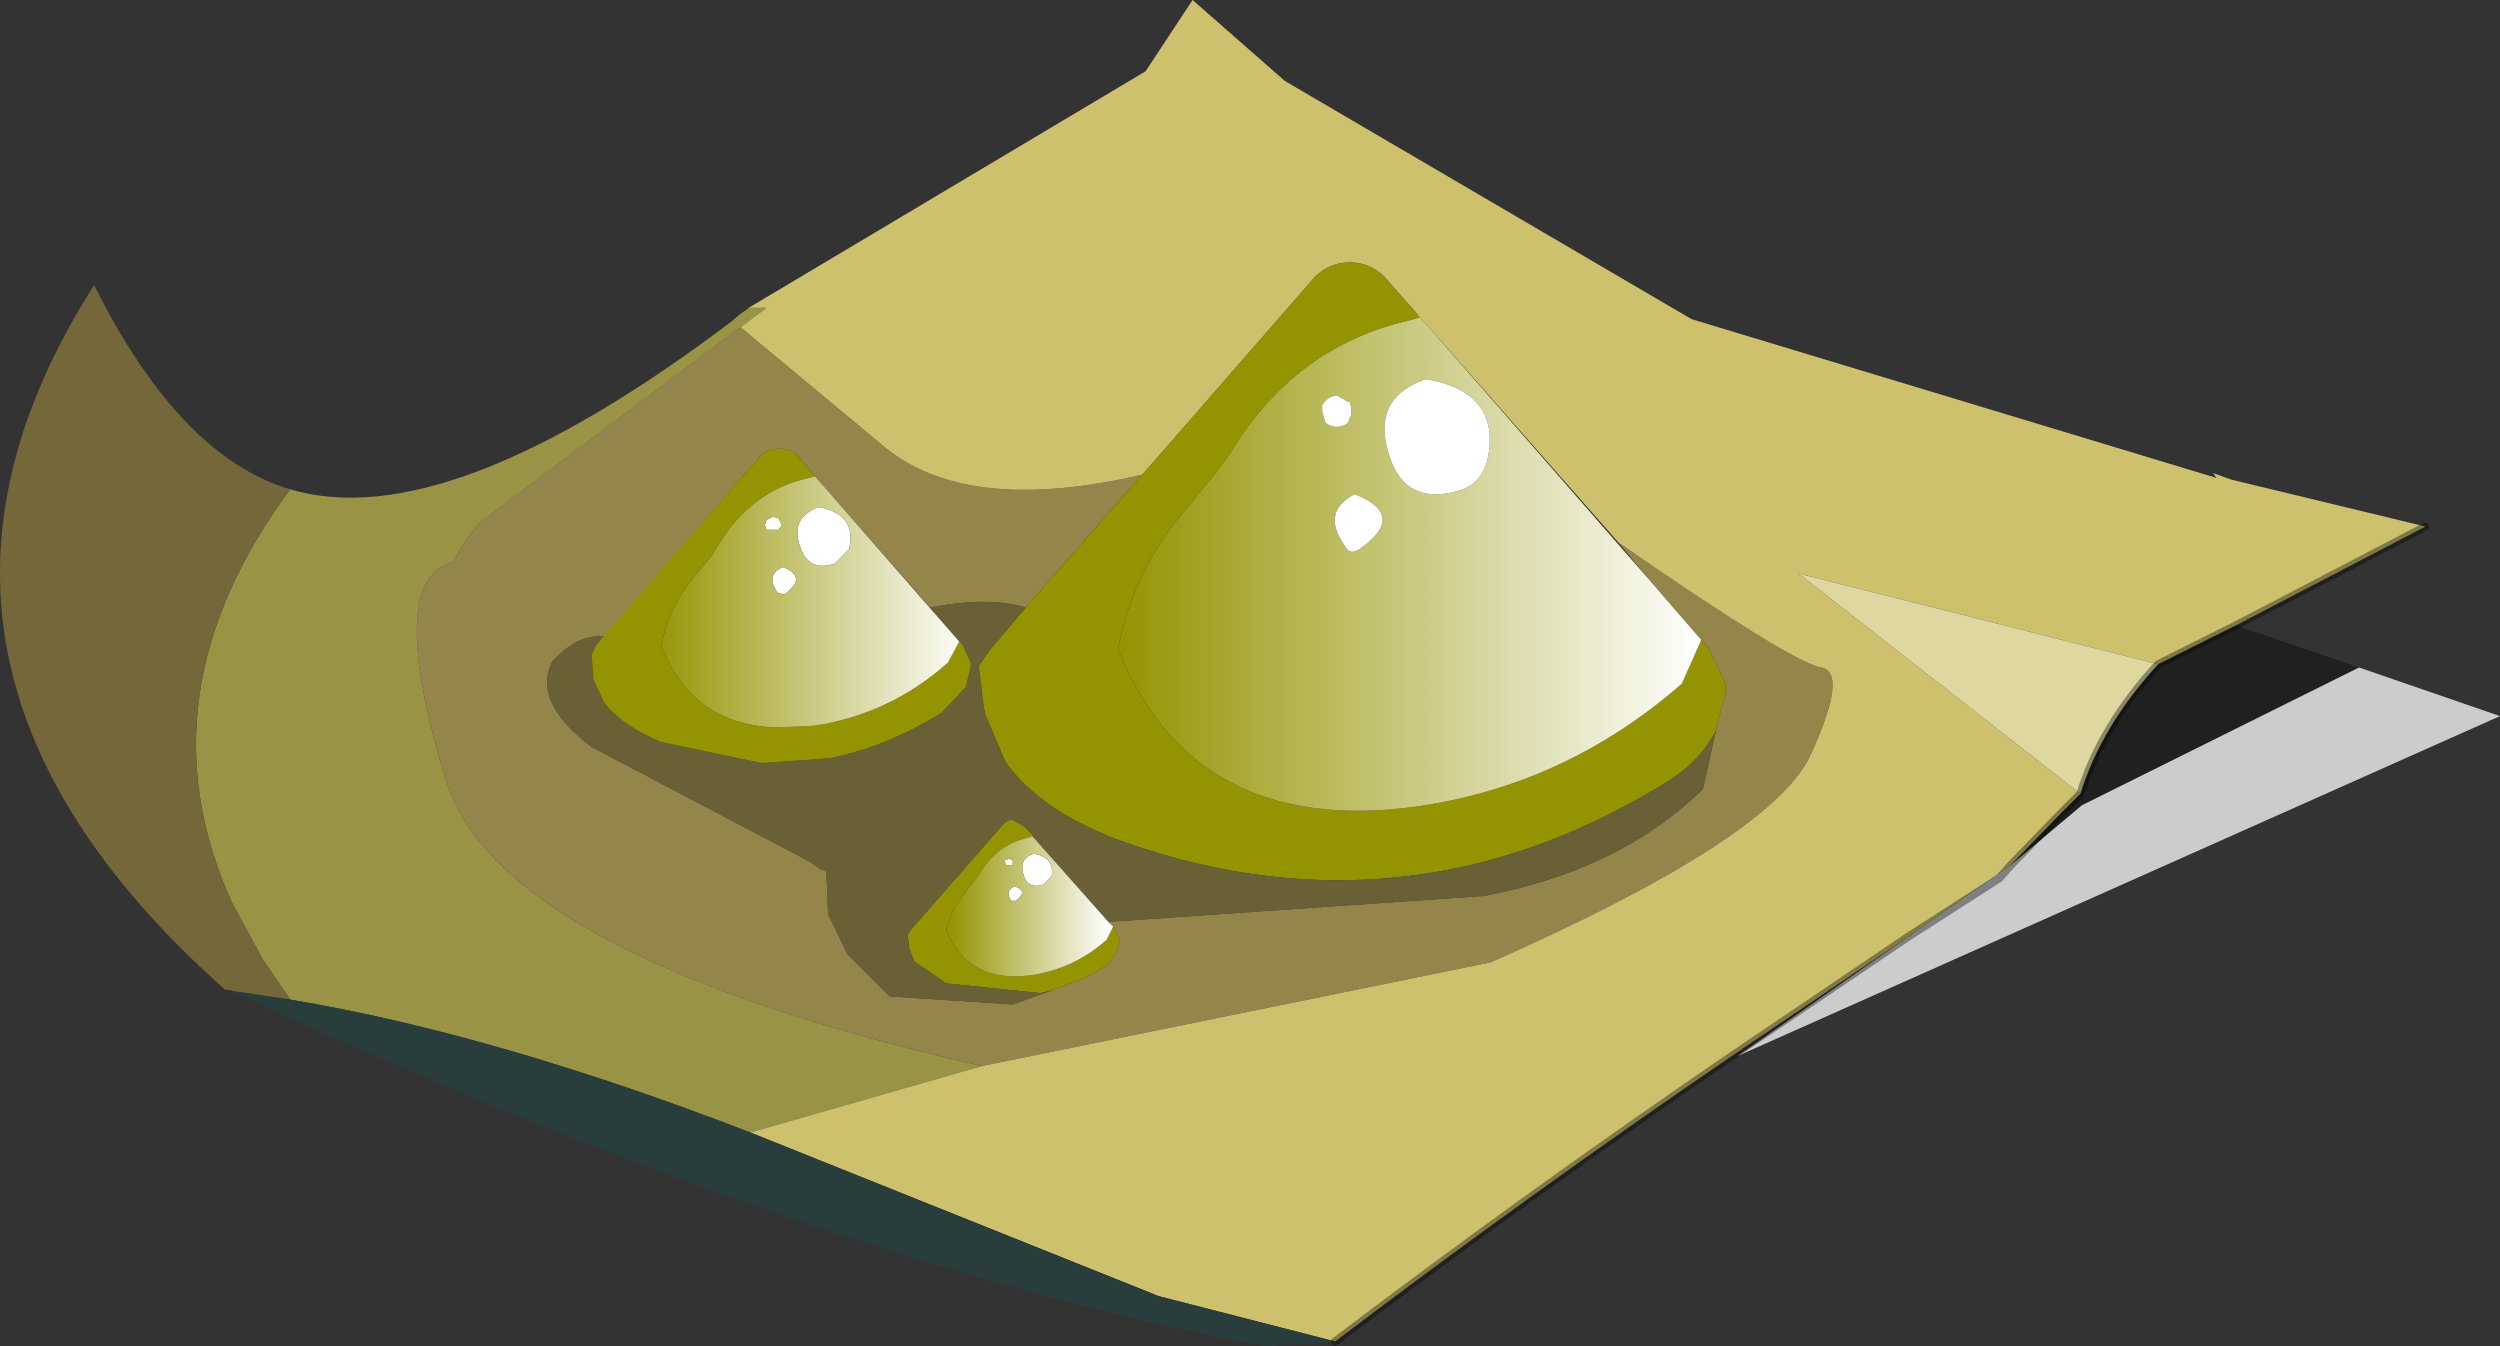 <svg viewBox="0 0 77.155 41.55" xmlns="http://www.w3.org/2000/svg" xmlns:xlink="http://www.w3.org/1999/xlink"><rect x="0" y="0" width="77.155" height="41.55" fill="#333333" stroke="none"/><use transform="translate(.005)" width="77.15" height="41.55" xlink:href="#a"/><defs><linearGradient id="b" x1="-819.2" x2="819.2" gradientTransform="matrix(.011 0 0 .009 43.5 326.8)" gradientUnits="userSpaceOnUse"><stop stop-color="#949301" offset="0"/><stop stop-color="#fff" offset="1"/></linearGradient><linearGradient id="c" x1="-819.2" x2="819.2" gradientTransform="matrix(.003 0 0 .003 31.75 337.4)" gradientUnits="userSpaceOnUse"><stop stop-color="#949301" offset="0"/><stop stop-color="#fff" offset="1"/></linearGradient><linearGradient id="d" x1="-819.2" x2="819.2" gradientTransform="matrix(.006 0 0 .005 25 328)" gradientUnits="userSpaceOnUse"><stop stop-color="#949301" offset="0"/><stop stop-color="#fff" offset="1"/></linearGradient><g id="a"><path d="M30.3 342.35q-14.9-3.4-16.55-8.85-1.9-6.2.25-6.7.3-.7.85-1.25l8-6 4.45 3.7q2.55 2.1 7.95.85l-3.6 4.1q-1.15-.35-2.95 0l-3.55-4.05-.05-.05-.4-.5q-.25-.3-.65-.3t-.65.3l-4.75 5.5q-.8-.1-1.6.75-.65 1.25 1.2 2.65l6.75 3.55.35.25h.05l.1.05.05 1.3.6 1.25 1.3 1.3 3.8.25 1.25-.45.95-.35.6-.35.15-.1.25-.35.1-.35v-.05l-.2-.4-.15-.15 11.6-.8q4.2-.8 6.75-3.3l.4-1.8.3-1.2v-.25l-.5-1.05-.25-.3-1.6-1.85-.95-1.15q5.35 3.7 6.25 3.85.85.15-.35 2.75-1.25 2.55-9.85 6.35l-15.7 3.2" fill="#94854b" fill-rule="evenodd" transform="translate(0 -309.45)"/><path d="m22.85 319.55-8 6q-.55.55-.85 1.25-2.15.5-.25 6.7 1.65 5.45 16.55 8.85l-7.15 2.05q-7.9-3.05-14.2-4.1l-.85-1.25-.95-1.75q-2.9-6.4 1.8-12.75 4.85 1.45 13.65-5.2.2-.2.45-.35l.05-.05h.55l-.8.6" fill="#999346" fill-rule="evenodd" transform="translate(0 -309.45)"/><path d="m30.3 342.35 15.7-3.2q8.6-3.8 9.85-6.35 1.2-2.6.35-2.75-.9-.15-6.25-3.85l-6.65-7.55-.4-.45q-.5-.65-1.25-.65t-1.25.65l-5.15 5.9q-5.4 1.25-7.95-.85l-4.45-3.7.8-.6h-.55l12.25-7.3 1.45-2.2 2.85 2.5 12.55 7.35 16.2 4.9-.1-.15.55.2 6 1.45-5.85 3.05-2.4 1.2-11.1-2.8 8.7 6.8-.6.6-1.55 1.6-.15.1-3 2.1-5.4 3.65q-6.3 4.3-12.3 8.85l-5.45-1.4-12.6-5.05 7.15-2.05" fill="#cdc16d" fill-rule="evenodd" transform="translate(0 -309.45)"/><path d="m52.5 329.2.25.3.5 1.05v.25l-.3 1.2q-.45.9-1.45 1.55-3.4 2.1-6.85 2.75-5 .95-10.2-.95-2.35-.9-3.4-2.35l-.1-.2-.55-1.3-.05-.25-.15-1.25.35-.5 1.1-1.3 3.6-4.1 5.15-5.9q.5-.65 1.25-.65t1.25.65l.8.9.1.15-.35.1q-3.5.8-5.5 4.1l-.1.15-.3.4-.85 1.05q-1.75 1.95-2.2 4.45 2.35 5.75 9.15 4.85 4.65-.65 8.25-3.8l.6-1.35m-18.15 8.85.2.4v.05l-.1.35-.25.35-.15.1-.6.35-.95.35-.4.1-2.9-.3-.95-.65-.05-.05-.15-.4v-.05l-.05-.35.1-.15 2.8-3.2q.15-.2.35-.2l.35.2.25.25v.05l-.1.05q-1 .2-1.55 1.15l-.05.05-.05.1-.25.3-.45.65-.2.6q.65 1.65 2.6 1.4 1.35-.2 2.35-1.1l.2-.4" fill="#949301" fill-rule="evenodd" transform="translate(0 -309.45)"/><path d="m50.9 327.35 1.6 1.85-.6 1.35q-3.6 3.15-8.25 3.8-6.8.9-9.15-4.85.45-2.5 2.2-4.45l.85-1.05.3-.4.1-.15q2-3.3 5.5-4.1l.35-.1-.1-.15 7.2 8.25m-8-3.75q.5 1.45 2.1 1 .7-.2.9-.95.45-2.1-1.9-2.5-1.75.6-1.1 2.45m-1.4 2.7q.15.3.45.1 1.5-1.05-.15-1.7-1.05.55-.3 1.6m.2-4.25-.05-.2h-.05l-.35-.2q-.3.05-.45.3v.2l.1.35q.35.25.7 0l.05-.15.05-.1v-.2" fill="url(#b)" fill-rule="evenodd" transform="translate(0 -309.45)"/><path d="M41.7 322.05v.2l-.05.1-.05.15q-.35.25-.7 0l-.1-.35v-.2q.15-.25.45-.3l.35.2h.05l.05.2m-.2 4.25q-.75-1.05.3-1.6 1.65.65.15 1.7-.3.2-.45-.1m1.4-2.7q-.65-1.85 1.1-2.45 2.35.4 1.9 2.5-.2.75-.9.95-1.6.45-2.1-1m-11.65 12.55h-.2l-.05-.1V336l.15-.05.1.05v.15m.65-.35q.65.1.55.7l-.25.25q-.45.15-.6-.25-.2-.55.3-.7m-.7 1.45q-.2-.3.1-.45.45.15.05.45h-.15" fill="#fff" fill-rule="evenodd" transform="translate(0 -309.45)"/><path d="M8.95 324.55q-4.7 6.35-1.8 12.75l.95 1.75.85 1.25-1.7-.25-.2-.05h-.1Q-4.5 329.85 2.9 318.25q2.65 5.3 6.05 6.3" fill="#74683a" fill-rule="evenodd" transform="translate(0 -309.45)"/><path d="m69 328.75 3.8 1.3-8.55 4.25-2.2 1.85 1.55-1.6.6-.6q.65-2.1 2.4-4l2.4-1.2" fill-opacity=".373" fill-rule="evenodd" transform="translate(0 -309.45)"/><path d="m72.8 330.05 4.35 1.5-23.55 10.5 5.3-3.7 3-2.1.15-.1-.35.4-2.8 1.8 2.8-1.8.35-.4 2.2-1.85 8.55-4.25" fill="#ccc" fill-rule="evenodd" transform="translate(0 -309.45)"/><path d="m64.2 333.95-8.7-6.8 11.1 2.8q-1.75 1.9-2.4 4" fill="#ded7a0" fill-rule="evenodd" transform="translate(0 -309.45)"/><path d="m52.95 332-.4 1.8q-2.55 2.5-6.75 3.3l-11.6.8-2.35-2.65v-.05l-.25-.25-.35-.2q-.2 0-.35.2l-2.8 3.2-.1.15.05.35v.05l.15.4.05.05.95.65 2.9.3.4-.1-1.25.45-3.8-.25-1.3-1.3-.6-1.25-.05-1.3-.1-.05h-.05l-.35-.25-6.75-3.55q-1.85-1.4-1.2-2.65.8-.85 1.6-.75l-.25.25-.15.3.05.6v.15l.3.65.05.1q.55.7 1.75 1.2l3.1.65 2.1-.15q1.75-.35 3.45-1.4l.75-.8.15-.6v-.15l-.25-.55-.1-.1-.9-1.05q1.8-.35 2.95 0l-1.1 1.3-.35.5.15 1.25.05.25.55 1.3.1.2q1.05 1.45 3.4 2.35 5.2 1.9 10.2.95 3.45-.65 6.85-2.75 1-.65 1.45-1.55" fill="#6a6035" fill-rule="evenodd" transform="translate(0 -309.45)"/><path d="m34.2 337.9.15.15-.2.4q-1 .9-2.35 1.1-1.95.25-2.6-1.4l.2-.6.45-.65.25-.3.05-.1.05-.05q.55-.95 1.55-1.15l.1-.05 2.35 2.65m-3-.65h.15q.4-.3-.05-.45-.3.15-.1.45m.7-1.45q-.5.15-.3.7.15.4.6.25l.25-.25q.1-.6-.55-.7m-.65.35V336l-.1-.05-.15.05v.05l.05.1h.2" fill="url(#c)" fill-rule="evenodd" transform="translate(0 -309.45)"/><path d="M8.95 340.3q6.3 1.05 14.2 4.1l12.6 5.05 5.45 1.4h.1l-2.25.15q-13.85-2.6-32-11l.2.05 1.7.25" fill="#293d3d" fill-rule="evenodd" transform="translate(0 -309.45)"/><path d="M74.85 16.25 69 19.3m-10.1 9.6-5.4 3.65q-6.3 4.3-12.3 8.85m20.85-14.7 1.55-1.6.6-.6q.65-2.1 2.4-4l2.4-1.2m-6.95 7.4-.35.4-2.8 1.8" fill="none" stroke="#000" stroke-linecap="round" stroke-linejoin="round" stroke-opacity=".373" stroke-width=".25"/><path d="m23.65 325.5.2-.1.2.05v.05l.05.1v.1l-.05.05v.05h-.4l-.05-.15.05-.15m2.1 1.35q-.8.25-1.05-.5-.35-.9.55-1.25 1.2.2.95 1.3l-.45.45m-1.75.9q-.4-.55.15-.8.8.3.05.85l-.2-.05" fill="#fff" fill-rule="evenodd" transform="translate(0 -309.45)"/><path d="m25.15 324.15-.2.05q-1.8.4-2.8 2.1l-.05.05-.1.2-.45.55q-.9 1-1.15 2.3 1 2.45 3.6 2.5l1.1-.05q2.35-.35 4.15-1.95l.35-.65.1.1.25.55v.15l-.15.6-.75.8q-1.7 1.05-3.45 1.4l-2.1.15-3.1-.65q-1.2-.5-1.75-1.2l-.05-.1-.3-.65v-.15l-.05-.6.15-.3 5-5.75q.25-.3.65-.3t.65.3l.4.5.05.05" fill="#949301" fill-rule="evenodd" transform="translate(0 -309.45)"/><path d="m29.6 329.25-.35.65q-1.8 1.6-4.15 1.95l-1.1.05q-2.6-.05-3.6-2.5.25-1.3 1.15-2.3l.45-.55.1-.2.05-.05q1-1.7 2.8-2.1l.2-.05 4.45 5.1m-5.6-1.5.2.05q.75-.55-.05-.85-.55.25-.15.8m1.75-.9.45-.45q.25-1.1-.95-1.3-.9.35-.55 1.25.25.75 1.05.5m-2.1-1.35-.05.15.05.15h.4v-.05l.05-.05v-.1l-.05-.1v-.05l-.2-.05-.2.1" fill="url(#d)" fill-rule="evenodd" transform="translate(0 -309.45)"/></g></defs></svg>